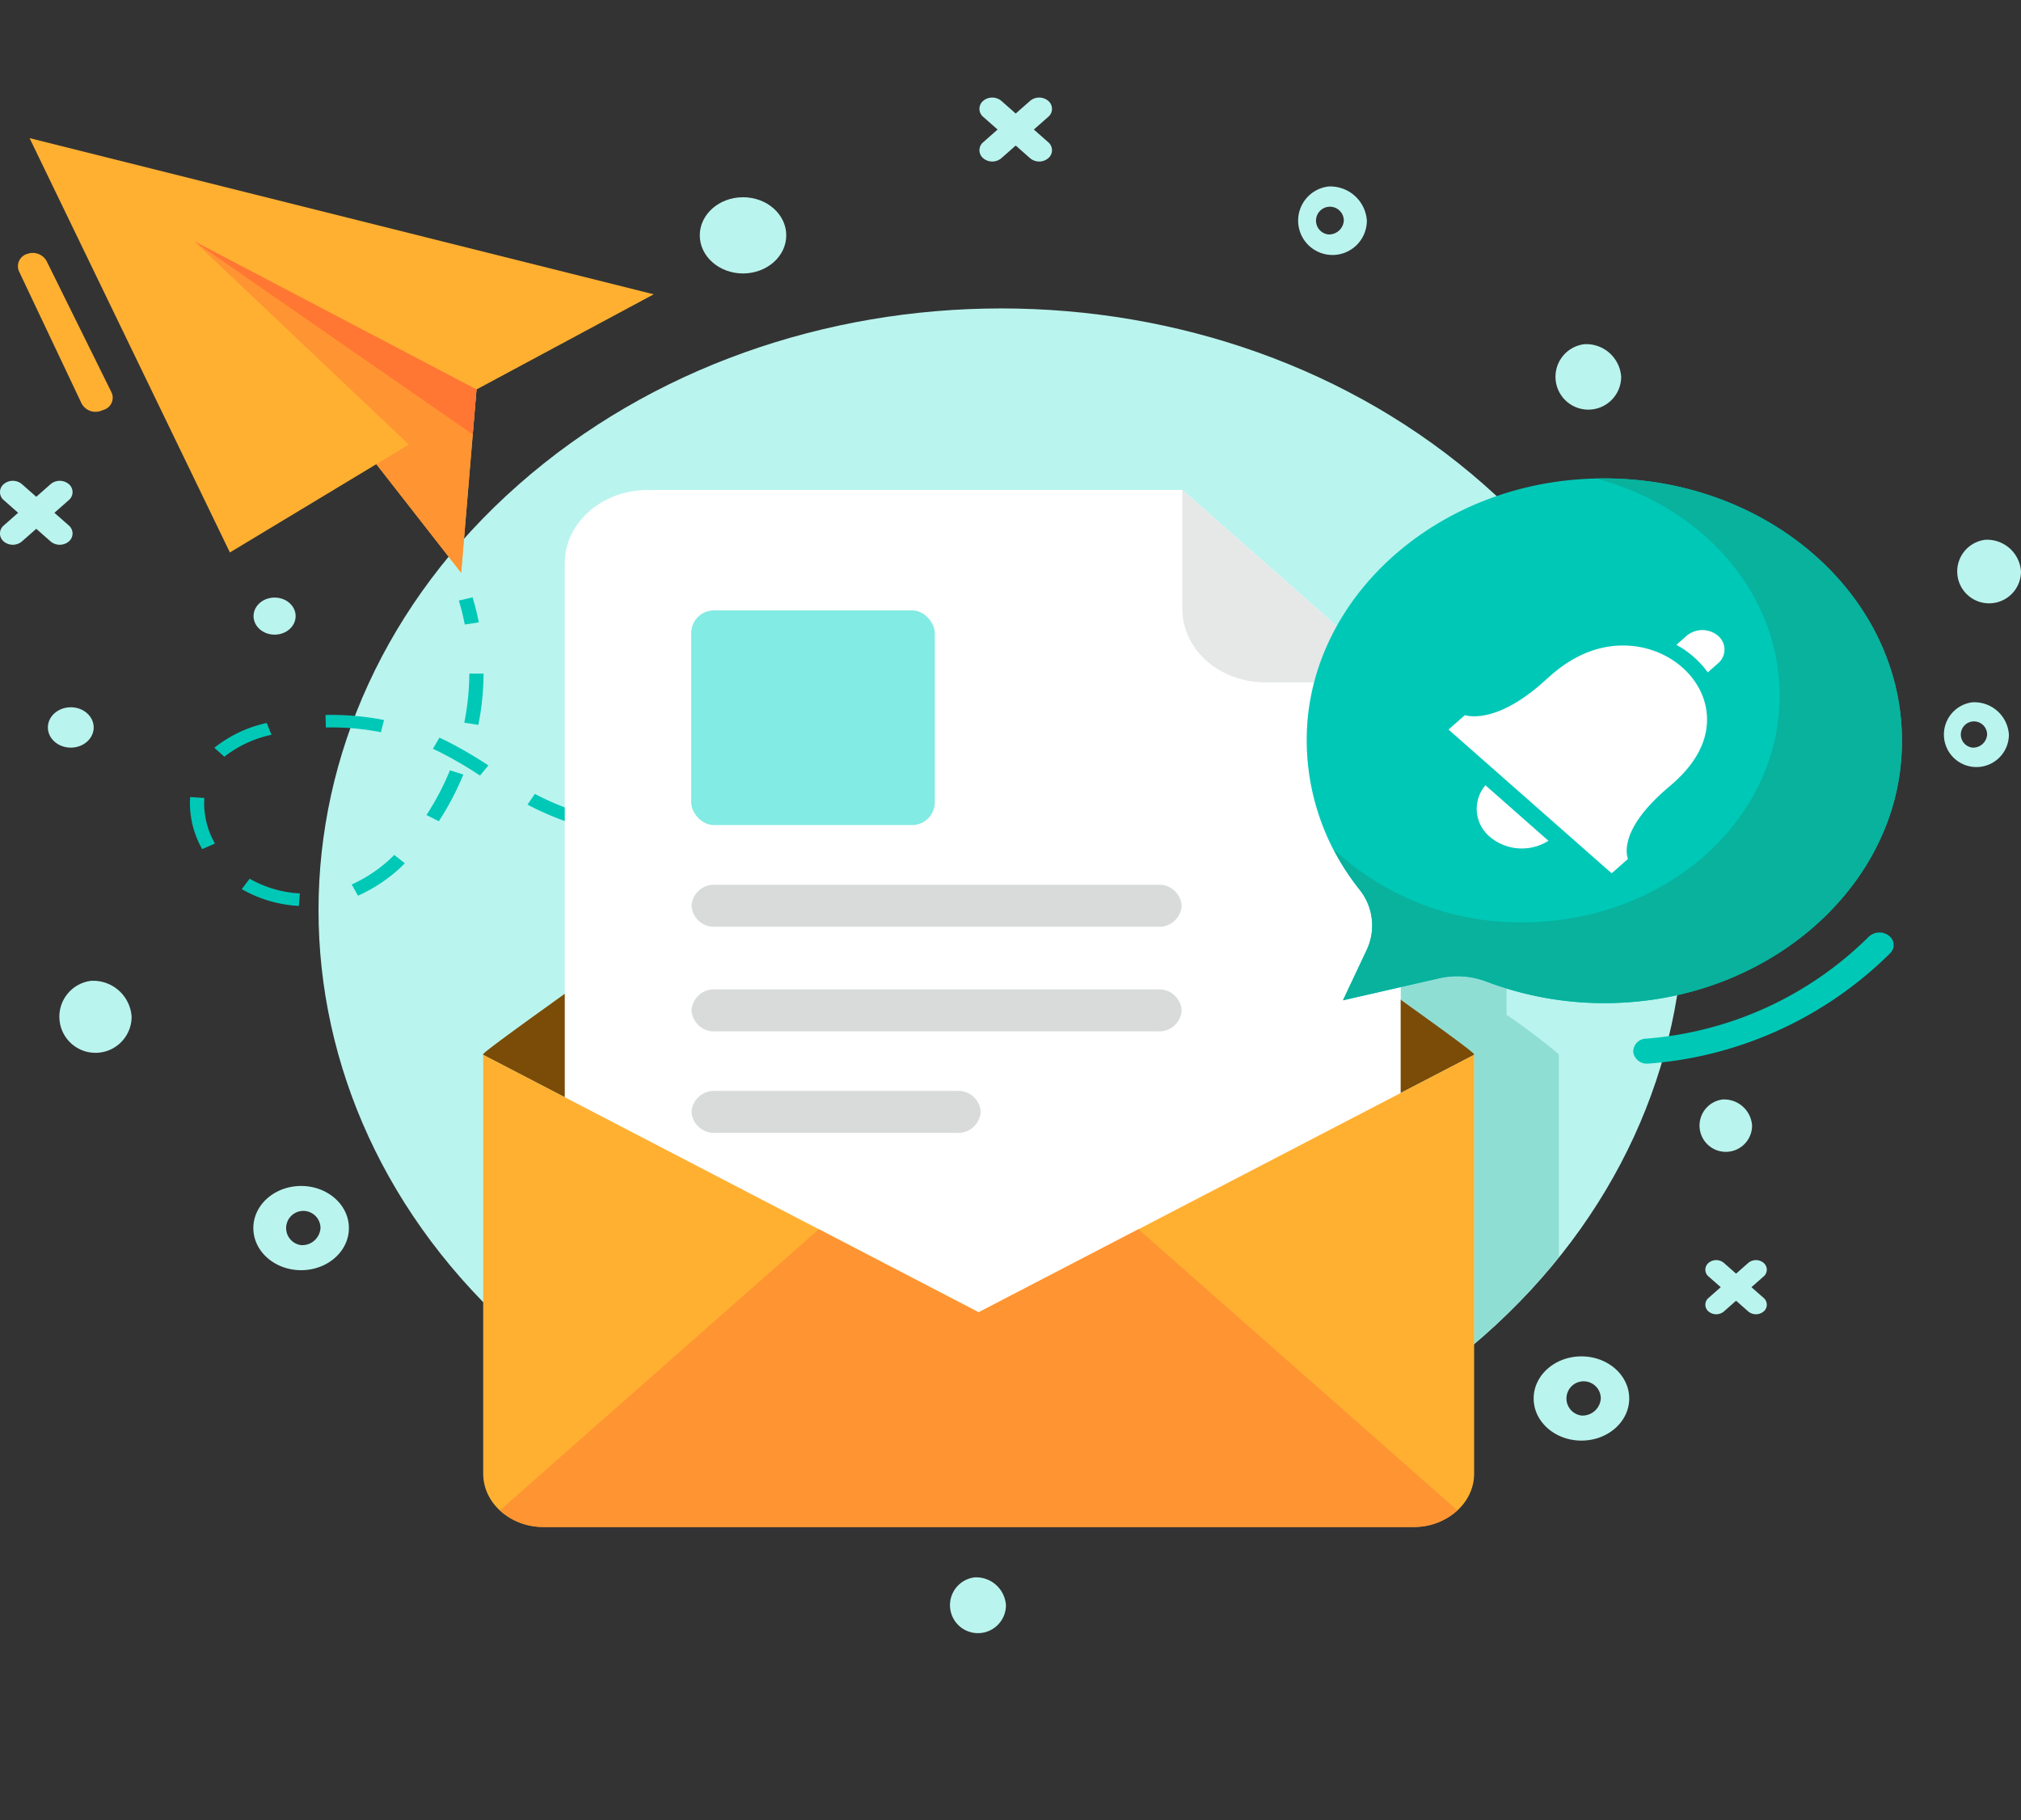 <svg xmlns="http://www.w3.org/2000/svg" width="240" height="216.14"><rect width="100%" height="100%" fill="#333333" stroke="none"/><defs><style>.cls-1{fill:#baf4ee}.cls-3{fill:#ffb031}.cls-4{fill:#ff9433}.cls-6{fill:#00c8b7}.cls-8{fill:#fff}.cls-11{fill:#d9dbdb}</style></defs><g id="login_mailpic" transform="translate(-160.315 -95.275)"><g id="그룹_760" transform="translate(162.431 102.301)"><g id="그룹_749" transform="translate(2.127)"><path id="패스_4691" d="M76.262 4.814c42.119 2.659 78.418 38.958 81.076 81.077S128.009 160 85.891 157.339 7.473 118.381 4.814 76.262 34.144 2.155 76.262 4.814z" class="cls-1" transform="rotate(-45 121.97 50.522)"/><path id="패스_232" fill="#7fd6cb" d="M306.822 206.509v24.021a75.3 75.3 0 01-10.062 10.313v-34.334h-.016v-.081c-.046-.178-4.937-3.752-8.7-6.466v-1.5l4.552-1.038a9.746 9.746 0 015.588.382c.789.3 1.61.586 2.43.818v3.138a77.276 77.276 0 016.191 4.665v.081z" opacity=".73" transform="translate(-125.944 -88.292)"/></g><g id="그룹_759" transform="translate(0 9.374)"><g id="그룹_750" transform="translate(1.395)"><path id="패스_233" d="M163.011 110.469l23.789 49.195 17.389-10.483 10.077 12.9 1.819-21.768 21.045-11.3z" class="cls-3" transform="translate(-163.011 -110.469)"/><path id="패스_234" d="M203.51 145.276l-21.244 12.812 17.389-10.488 10.077 12.9 1.819-21.768-33.535-17.6z" class="cls-4" transform="translate(-158.474 -108.894)"/><path id="패스_235" fill="#f73" d="M211.106 144.076l-33.089-22.936 33.535 17.6z" transform="translate(-158.474 -108.894)"/></g><g id="그룹_751" transform="translate(20.44 54.524)"><path id="패스_236" d="M202.862 161.205a29.145 29.145 0 00-.707-2.843l1.632-.384a30.608 30.608 0 01.74 2.974z" class="cls-6" transform="translate(-170.222 -157.978)"/><path id="패스_237" d="M190.573 193.455a15.258 15.258 0 01-6.782-1.995l.934-1.239a13.422 13.422 0 005.961 1.749zm7.016-1.214l-.745-1.335a16.875 16.875 0 005.056-3.506l1.257.994a18.49 18.49 0 01-5.568 3.847zm-18.5-5.533a11.1 11.1 0 01-1.456-5.408c0-.15 0-.3.01-.452l.021-.323 1.684.109-.017.271c-.005.134-.009.265-.009.395a9.735 9.735 0 001.281 4.749zm65.343-.34l-.008-1.488c2.2-.009 4.463-.088 6.728-.235l.124 1.484c-2.301.15-4.603.23-6.842.24zm-6.85-.2l-1.078-.073a73.74 73.74 0 01-5.751-.632l.286-1.467c1.745.266 3.579.467 5.6.616l1.056.07zm20.5-.677l-.228-1.475c2.172-.261 4.411-.586 6.655-.967l.319 1.461c-2.272.39-4.542.722-6.746.99zm-34.038-1.5a35.077 35.077 0 01-5.532-2.16 29.347 29.347 0 01-.789-.406l.872-1.275c.246.131.494.259.745.383a33.274 33.274 0 005.248 2.05zm-16.854-.591l-1.465-.741a31.733 31.733 0 002.786-5.308l1.589.5a33.275 33.275 0 01-2.91 5.549zm64.314-.165l-.4-1.446c2.112-.452 4.311-.965 6.532-1.525l.465 1.431a184.5 184.5 0 01-6.601 1.539zm13.123-3.3l-.521-1.416q3.219-.919 6.407-1.92l.565 1.4q-3.207 1.01-6.451 1.939zm-72.544-1.961a47.761 47.761 0 00-5.028-2.915l-.565-.264.774-1.323c.2.091.4.186.6.281a49.966 49.966 0 015.213 3.018zm-30.367-2.238l-1.181-1.064a15.1 15.1 0 016.216-2.939l.568 1.4a13.79 13.79 0 00-5.603 2.606zm18.6-2.906a30.3 30.3 0 00-5.853-.57l-.685.007-.042-1.487a32.291 32.291 0 016.949.6zm11.562-.877l-1.663-.261a30.57 30.57 0 00.6-5.828l1.689.007a31.856 31.856 0 01-.621 6.085z" class="cls-6" transform="translate(-177.635 -156.813)"/><path id="패스_238" d="M269.848 174.932l-.6-1.391q1.576-.53 3.149-1.073l.613 1.388q-1.576.544-3.162 1.076z" class="cls-6" transform="translate(-149.94 -155.838)"/></g><path id="패스_239" d="M310.928 208.224a1.624 1.624 0 01-1.68-1.345 1.551 1.551 0 011.517-1.624 42.1 42.1 0 0026.441-12.091 1.85 1.85 0 012.382-.145 1.368 1.368 0 01.164 2.1 45.615 45.615 0 01-28.66 13.1q-.084.005-.164.005z" class="cls-6" transform="translate(-117.41 -98.334)"/><g id="그룹_755" transform="translate(55.259 41.777)"><g id="그룹_754"><path id="패스_240" fill="#7a4c08" d="M322.046 210.681l-58.838 30.577-58.837-30.577a.263.263 0 01.009-.084c.048-.194 3.3-2.583 8.249-6.13.047-.033.086-.067.134-.1 16.246-11.625 50.445-35.43 50.445-35.43s34.2 23.806 50.446 35.43c5.03 3.6 8.335 6.027 8.383 6.231a.263.263 0 01.009.083z" transform="translate(-204.371 -143.613)"/><g id="그룹_752" transform="translate(9.693)"><path id="패스_241" d="M285.156 146.871h-63.482c-5.445 0-9.86 3.891-9.86 8.689v84.586c0 4.8 4.415 8.688 9.86 8.688h79.545c5.445 0 9.86-3.889 9.86-8.688v-70.43z" class="cls-8" transform="translate(-211.814 -146.871)"/><path id="패스_242" fill="#e6e8e8" d="M268.131 161.027c0 4.8 4.414 8.688 9.86 8.688h16.063l-25.922-22.844z" transform="translate(-194.789 -146.871)"/><rect id="사각형_497" width="28.926" height="25.491" fill="#82ebe3" rx="2.697" transform="translate(15.016 14.298)"/><path id="패스_243" d="M278.753 187.713H226.2a2.678 2.678 0 00-2.83 2.494 2.678 2.678 0 002.83 2.494h52.552a2.678 2.678 0 002.83-2.494 2.678 2.678 0 00-2.829-2.494z" class="cls-11" transform="translate(-208.32 -140.84)"/><path id="패스_244" d="M278.753 198.537H226.2a2.678 2.678 0 00-2.83 2.494 2.678 2.678 0 002.83 2.494h52.552a2.678 2.678 0 002.83-2.494 2.678 2.678 0 00-2.829-2.494z" class="cls-11" transform="translate(-208.32 -139.242)"/><path id="패스_245" d="M254.887 209.037H226.2a2.678 2.678 0 00-2.83 2.494 2.678 2.678 0 002.83 2.494h28.686a2.678 2.678 0 002.83-2.494 2.678 2.678 0 00-2.829-2.494z" class="cls-11" transform="translate(-208.32 -137.692)"/></g><g id="그룹_753" transform="translate(.007 67.067)"><path id="패스_246" d="M322.051 205.309v49.744c0 3.476-3.225 6.318-7.171 6.318H211.527c-3.946 0-7.151-2.842-7.151-6.318v-49.744l58.837 30.571z" class="cls-3" transform="translate(-204.376 -205.309)"/><path id="패스_247" d="M319.6 256.727l-37.87-33.373-18.98 9.862-18.986-9.865-37.864 33.375a7.58 7.58 0 005.173 1.981h103.349a7.612 7.612 0 005.178-1.98z" class="cls-4" transform="translate(-203.917 -202.645)"/></g></g></g><g id="그룹_758" transform="translate(153.052 40.402)"><g id="그룹_757"><path id="패스_248" d="M311.235 145.828c-16.938 1.466-30.47 13.768-31.68 28.728a28.283 28.283 0 006.2 19.955 6.8 6.8 0 01.817 7.2l-2.793 5.927 11.421-2.608a9.688 9.688 0 015.589.381 39.559 39.559 0 0017.517 2.411c16.625-1.419 30.077-13.25 31.683-27.9 2.151-19.655-16.443-36.022-38.754-34.094z" class="cls-6" transform="translate(-279.463 -145.673)"/><g id="그룹_756" transform="translate(16.85 18.009)"><path id="패스_249" d="M311.773 190.01l1.943-1.711s-1.543-3.205 4.927-8.609c3.85-3.217 4.712-6.332 4.4-8.877-.5-4.054-4.255-7.363-8.853-7.8-2.89-.275-6.424.483-10.073 3.877-6.133 5.7-9.769 4.34-9.769 4.34l-1.948 1.71z" class="cls-8" transform="translate(-292.402 -161.13)"/><path id="패스_250" d="M296.007 177.42a4.312 4.312 0 00.531 6.125 5.908 5.908 0 006.952.468z" class="cls-8" transform="translate(-291.625 -158.994)"/><path id="패스_251" d="M318.117 165.324l-1.21 1.066a11.12 11.12 0 00-3.729-3.269l1.219-1.075a2.89 2.89 0 013.729 0 2.131 2.131 0 01-.009 3.278z" class="cls-8" transform="translate(-286.121 -161.365)"/></g></g><path id="패스_252" fill="#08b29d" d="M313.118 145.693c12.589 3.321 21.772 13.6 21.772 25.774 0 14.863-13.674 26.914-30.54 26.914a32.407 32.407 0 01-22.44-8.7 30.363 30.363 0 003.106 4.832 6.8 6.8 0 01.817 7.2l-2.793 5.927 11.417-2.609a9.688 9.688 0 015.59.381 39.576 39.576 0 0017.517 2.411c16.625-1.419 30.077-13.25 31.683-27.9 2.068-18.882-15.008-34.717-36.129-34.23z" transform="translate(-278.724 -145.672)"/></g><path id="패스_253" d="M165.351 123.3l7.717 15.606a1.5 1.5 0 01-.927 2.065l-.275.1a1.876 1.876 0 01-2.345-.83l-7.441-15.711a1.517 1.517 0 011.024-2.08 1.87 1.87 0 012.247.85z" class="cls-3" transform="translate(-161.939 -108.714)"/></g></g><g id="그룹_761" transform="translate(160.315 106.861)"><path id="패스_254" d="M189.091 218.877c-3.135 0-5.674 2.238-5.674 5s2.539 5 5.674 5 5.673-2.238 5.673-5-2.539-5-5.673-5zm0 7.024a2.04 2.04 0 112.3-2.023 2.173 2.173 0 01-2.3 2.022z" class="cls-1" transform="translate(-153.331 -89.648)"/><path id="패스_255" d="M305.838 236.507c-3.135 0-5.674 2.238-5.674 5s2.54 5 5.674 5 5.673-2.238 5.673-5-2.539-5-5.673-5zm0 7.024a2.04 2.04 0 112.3-2.024 2.174 2.174 0 01-2.3 2.024z" class="cls-1" transform="translate(-118.037 -87.045)"/><path id="패스_256" d="M341.172 168.839a3.859 3.859 0 104.344 3.829 4.11 4.11 0 00-4.344-3.829zm0 5.378a1.562 1.562 0 111.758-1.549 1.664 1.664 0 01-1.758 1.549z" class="cls-1" transform="translate(-106.953 -97.037)"/><path id="패스_257" d="M282.493 115.477a4.08 4.08 0 104.593 4.048 4.346 4.346 0 00-4.593-4.048zm0 5.687a1.651 1.651 0 111.858-1.639 1.759 1.759 0 01-1.858 1.639z" class="cls-1" transform="translate(-124.768 -104.916)"/><path id="패스_258" d="M169.729 197.656a4.29 4.29 0 104.83 4.256 4.569 4.569 0 00-4.83-4.256z" class="cls-1" transform="translate(-158.929 -92.782)"/><path id="패스_259" d="M318.2 209.931a3.12 3.12 0 103.512 3.1 3.324 3.324 0 00-3.512-3.1z" class="cls-1" transform="translate(-113.647 -90.969)"/><path id="패스_260" d="M229.26 116.586c-2.835 0-5.134 2.026-5.134 4.524s2.3 4.524 5.134 4.524 5.134-2.026 5.134-4.524-2.299-4.524-5.134-4.524z" class="cls-1" transform="translate(-141.024 -104.752)"/><path id="패스_261" d="M250.04 259.374a3.323 3.323 0 103.74 3.3 3.54 3.54 0 00-3.74-3.3z" class="cls-1" transform="translate(-134.321 -83.669)"/><path id="패스_262" d="M305.791 131.79a3.9 3.9 0 104.391 3.87 4.155 4.155 0 00-4.391-3.87z" class="cls-1" transform="translate(-117.663 -102.507)"/><ellipse id="타원_14" cx="2.499" cy="2.202" class="cls-1" rx="2.499" ry="2.202" transform="translate(30.11 59.365)"/><path id="패스_263" d="M342.319 152.026a3.787 3.787 0 104.264 3.759 4.035 4.035 0 00-4.264-3.759z" class="cls-1" transform="translate(-106.583 -99.519)"/><ellipse id="타원_15" cx="2.721" cy="2.397" class="cls-1" rx="2.721" ry="2.397" transform="translate(5.685 72.39)"/><path id="패스_264" d="M256.088 110.07l1.709-1.506a1.236 1.236 0 000-1.9 1.675 1.675 0 00-2.153 0l-1.709 1.506-1.709-1.506a1.677 1.677 0 00-2.154 0 1.236 1.236 0 000 1.9l1.709 1.506-1.709 1.506a1.236 1.236 0 000 1.9 1.677 1.677 0 002.154 0l1.709-1.506 1.709 1.506a1.675 1.675 0 002.153 0 1.236 1.236 0 000-1.9z" class="cls-1" transform="translate(-133.315 -106.275)"/><path id="패스_265" d="M166.776 149.72l1.709-1.506a1.236 1.236 0 000-1.9 1.677 1.677 0 00-2.154 0l-1.709 1.506-1.709-1.506a1.677 1.677 0 00-2.154 0 1.236 1.236 0 000 1.9l1.709 1.506-1.709 1.506a1.236 1.236 0 000 1.9 1.68 1.68 0 002.154 0l1.709-1.506 1.709 1.506a1.68 1.68 0 002.154 0 1.236 1.236 0 000-1.9z" class="cls-1" transform="translate(-160.315 -100.42)"/><path id="패스_266" d="M321.293 229.763l1.448-1.275a1.047 1.047 0 000-1.608 1.421 1.421 0 00-1.825 0l-1.447 1.275-1.447-1.275a1.421 1.421 0 00-1.825 0 1.046 1.046 0 000 1.608l1.447 1.275-1.447 1.275a1.046 1.046 0 000 1.608 1.421 1.421 0 001.825 0l1.447-1.275 1.447 1.275a1.421 1.421 0 001.825 0 1.047 1.047 0 000-1.608z" class="cls-1" transform="translate(-113.304 -88.516)"/></g></g></svg>